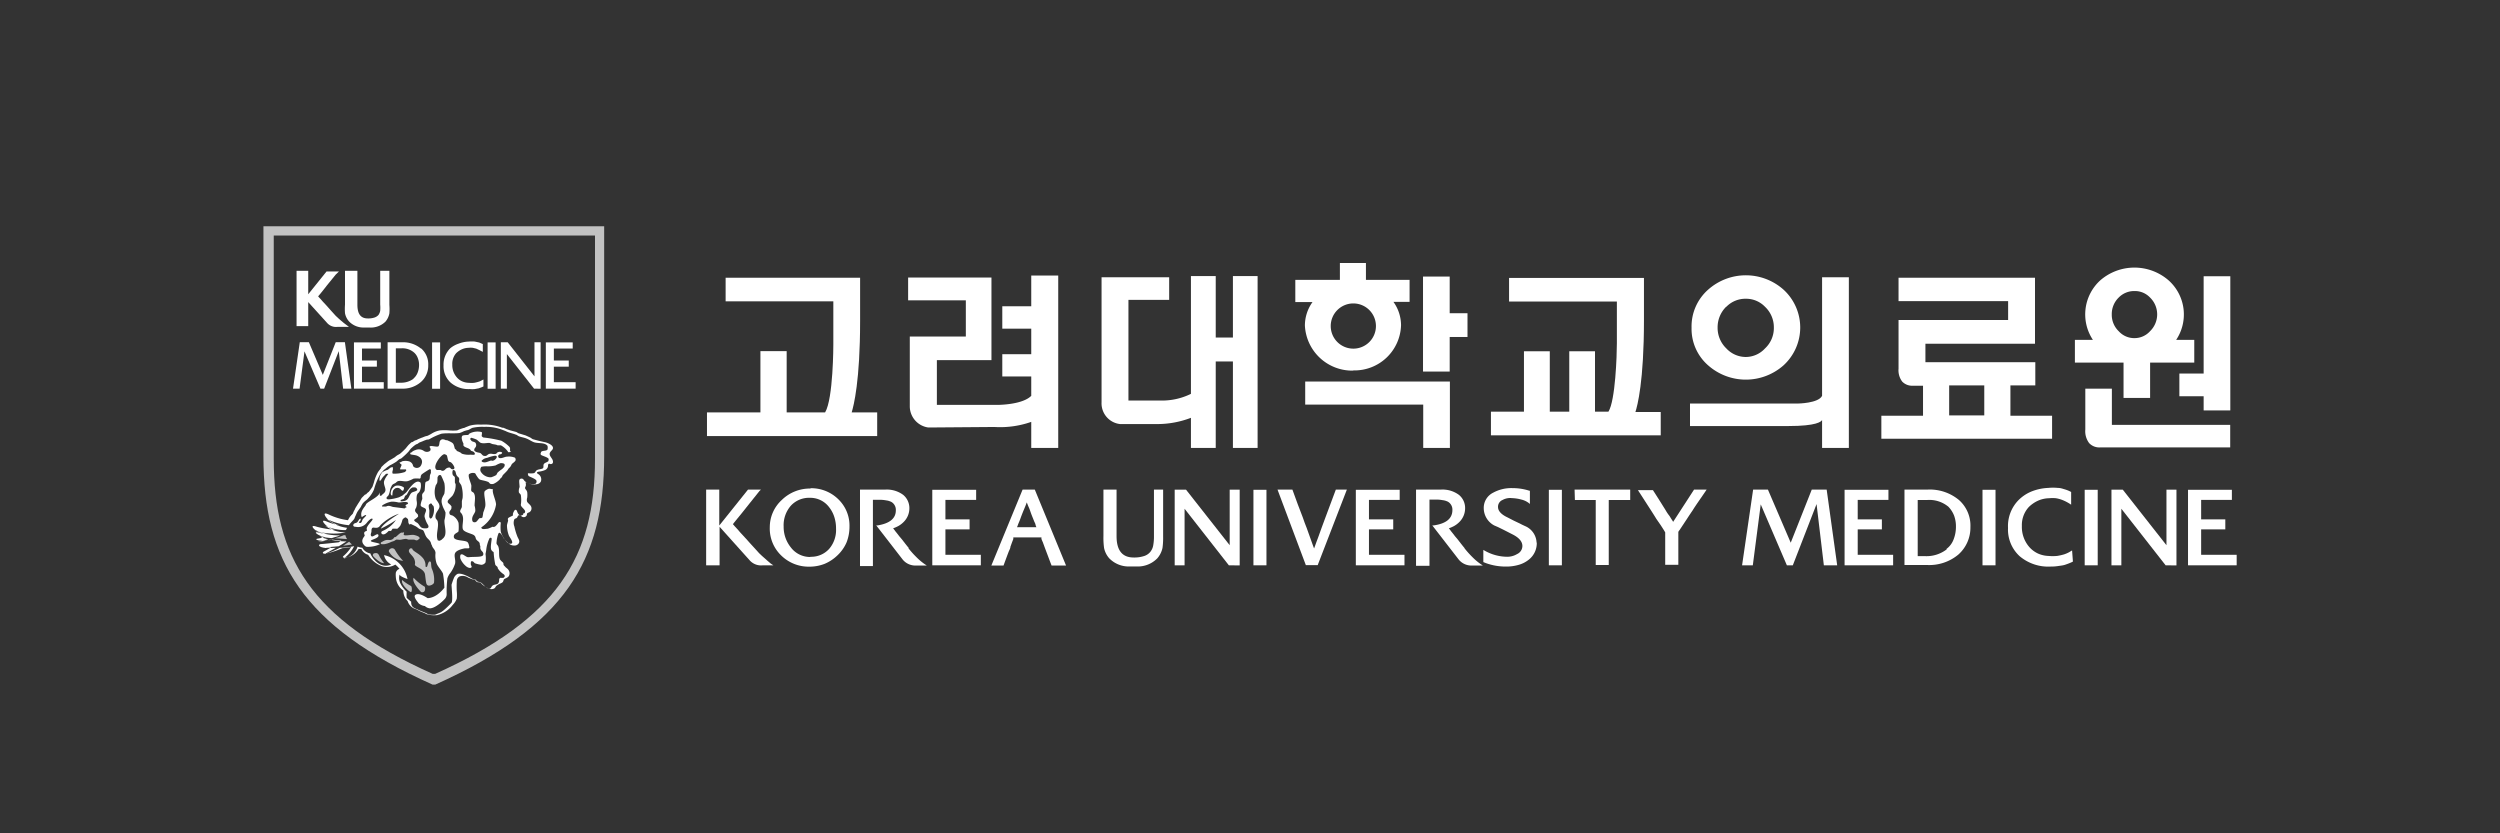 <svg xmlns="http://www.w3.org/2000/svg" width="240" height="80" viewBox="0 0 240 80"><rect x="0" y="0" width="240" height="80" fill="#333333" stroke="none"/><defs><style>.cls-1,.cls-2,.cls-3{fill:#fff;}.cls-1{opacity:0;}.cls-3{isolation:isolate;opacity:0.7;}</style></defs><g id="레이어_2" data-name="레이어 2"><g id="레이어_1-2" data-name="레이어 1"><rect id="사각형_161" data-name="사각형 161" class="cls-1" width="240" height="80"/><path class="cls-2" d="M157,39.55c.19-.58.82-2.94.82-8.82V28.8l0-2v-.12H144.87v2.27h10.35v4c0,1.13-.14,5.51-.81,6.57h-1.29v-5.8h-2.47v5.8h-1.87v-5.8H146.3v5.8h-3.17v2.27h16.3V39.55Z"/><path class="cls-2" d="M118.36,26.5v5.9h-1.65V26.5h-2.38V37.81a6.3,6.3,0,0,1-3,.64h-3V28.79h3.91V26.62h-6.49v12a2,2,0,0,0,1.78,2.09s1.76,0,3.54,0a9,9,0,0,0,3.26-.6V43h2.38V34.7h1.65V43h2.37V26.5h-2.37Z"/><path class="cls-2" d="M67.87,41.86H84.21V39.59H81.76c.2-.64.81-3.06.81-8.74h0V26.66H69.66v2.27H80v4.16s0,5.2-.79,6.5H75.52V33.71H73v5.88H67.87Z"/><path class="cls-2" d="M193,39.91V37h2.39V34.77H184.84V33h10.52V26.66h-13.1v2.25h10.52v1.81H182.26v4.67a1.8,1.8,0,0,0,.35,1.24,1.31,1.31,0,0,0,1,.4h1v2.88h-4v2.21H197V39.91ZM187.12,37h3.37v2.88h-3.37Z"/><path class="cls-2" d="M202.74,37.31h-2.55v3.93a1.89,1.89,0,0,0,.37,1.3,1.34,1.34,0,0,0,1.08.41H214.1V40.79H202.74Z"/><path class="cls-2" d="M208.91,32.63a4.39,4.39,0,0,0-.73-5.72,5,5,0,0,0-6.55,0,4.42,4.42,0,0,0-.71,5.72h-1.73v2.18h4.67V38.2h2.55V34.81h4.24V32.63Zm-5.51-4.07a2.08,2.08,0,0,1,1.52-.62,2,2,0,0,1,1.48.62,2.25,2.25,0,0,1,0,3.24,2,2,0,0,1-1.48.66,2,2,0,0,1-1.52-.66,2.18,2.18,0,0,1-.67-1.61A2.21,2.21,0,0,1,203.4,28.56Z"/><polygon class="cls-2" points="211.55 39.4 214.11 39.4 214.11 26.52 211.55 26.52 211.55 35.86 209.22 35.86 209.22 38.04 211.55 38.04 211.55 39.4"/><path class="cls-2" d="M164,35.09a5.46,5.46,0,0,0,7.2,0,4.92,4.92,0,0,0,0-7.3,5.44,5.44,0,0,0-7.2,0,4.71,4.71,0,0,0-1.61,3.67A4.65,4.65,0,0,0,164,35.09Zm1.73-5.64a2.56,2.56,0,0,1,1.88-.77,2.51,2.51,0,0,1,1.83.77,2.7,2.7,0,0,1,.85,2,2.67,2.67,0,0,1-.85,2,2.52,2.52,0,0,1-1.83.82,2.56,2.56,0,0,1-1.88-.82,2.74,2.74,0,0,1-.84-2A2.77,2.77,0,0,1,165.71,29.45Z"/><path class="cls-2" d="M177.29,26.62h-2.37V38c-.35.72-2.33.74-2.33.74H162.24v2.16h9.45c2.69,0,3.15-.42,3.23-.58V43h2.57V26.62Z"/><path class="cls-2" d="M136.75,36.63H125.3v2.21h11.33V43h2.56V36.63h-2.44Z"/><path class="cls-2" d="M129.93,35.56a4.47,4.47,0,0,0,4.57-4.34,3.87,3.87,0,0,0-.73-2.24h1.55V26.87h-4.19V25.25h-2.5v1.62h-4.28V29H126a3.87,3.87,0,0,0-.73,2.24,4.55,4.55,0,0,0,4.63,4.34Zm0-2.09a2.17,2.17,0,1,1,2.16-2.17,2.17,2.17,0,0,1-2.16,2.17Z"/><path class="cls-2" d="M139.17,26.55h-2.56v9.12h2.56V32.35h1.71V30.07h-1.71V26.55Z"/><path class="cls-2" d="M99,26.45V29.4H96.22v2.15H99V34H96.22v2.14H99V38c-.87.88-3.25.87-3.27.87H89.94V34.57h5.24V26.64h-8v2.19h5.54v3.48H87.34v0h0v6.73a2.06,2.06,0,0,0,1.78,2l6.34-.05A9,9,0,0,0,99,40.5V43h2.59V26.45Z"/><path class="cls-2" d="M72.88,53.11c.14.13.27.26.4.37l.36.32.35.3.25.17h-1a1.46,1.46,0,0,1-1.28-.49l-2.88-3.21v3.7H67.79V47h1.26v3.45L71.81,47h1.24l-.15.15L71.66,48.7c-.15.2-.31.39-.46.58l-.41.5-.3.37-.13.17.2.23.33.36c.12.15.26.3.41.46l.44.48c.34.39.73.8,1.14,1.26"/><path class="cls-2" d="M77.79,53.45a2.31,2.31,0,0,0,1.81-.76,2.77,2.77,0,0,0,.66-1.93,3.59,3.59,0,0,0-.16-1.11,2.92,2.92,0,0,0-.49-.94,2.26,2.26,0,0,0-1.85-.92,2.37,2.37,0,0,0-1.84.76,2.84,2.84,0,0,0-.69,2,3.13,3.13,0,0,0,.69,2,2.31,2.31,0,0,0,1.87.92m0-6.6A3.7,3.7,0,0,1,80.55,48a3.51,3.51,0,0,1,1,2.56,4.1,4.1,0,0,1-.28,1.51,3.76,3.76,0,0,1-.86,1.23,4,4,0,0,1-1.25.83,4,4,0,0,1-1.47.27A3.76,3.76,0,0,1,75,53.33,3.58,3.58,0,0,1,73.9,50.6,3.53,3.53,0,0,1,75.05,48a3.85,3.85,0,0,1,2.79-1.1"/><path class="cls-2" d="M87.21,52.63a8.85,8.85,0,0,0,.76.85,5.75,5.75,0,0,0,.79.67l.21.14h-1a1.57,1.57,0,0,1-1.31-.57l-2.54-3.28.13,0C85.41,50.25,86,49.77,86,49a.88.88,0,0,0-.36-.77.75.75,0,0,0-.2-.1,1.36,1.36,0,0,0-.35-.09,3.54,3.54,0,0,0-.53-.06c-.21,0-.46,0-.76,0v5.75c0,.21,0,.37,0,.5v.11H82.56V47H85a2.64,2.64,0,0,1,1.71.51,1.65,1.65,0,0,1,.59,1.3,1.84,1.84,0,0,1-.54,1.29,2.27,2.27,0,0,1-.54.41,4.16,4.16,0,0,1-.48.21l.15.19c.06.09.13.17.21.27l.24.31.27.32c.19.25.4.52.63.8"/><polygon class="cls-2" points="90.76 53.26 94.16 53.26 94.16 54.27 89.5 54.27 89.5 47.02 93.71 47.02 93.71 47.99 90.76 47.99 90.76 49.86 93.08 49.86 93.08 50.82 90.76 50.82 90.76 53.26"/><path class="cls-2" d="M99.49,50.61l-.08-.22c0-.11-.1-.25-.16-.42l-.2-.5c-.07-.18-.13-.36-.19-.53s-.13-.3-.18-.43-.09-.23-.11-.28l-.1.27-.18.44c-.07.16-.14.34-.21.52s-.13.36-.19.51-.13.3-.17.42a1.5,1.5,0,0,1-.09.22ZM99.34,47l3,7.29h-1.39c-.19-.49-.35-.93-.5-1.32l-.18-.48-.16-.44a3.05,3.05,0,0,1-.13-.31.8.8,0,0,1,0-.15H97.28a1.12,1.12,0,0,0,0,.15l-.12.31-.16.44c0,.16-.11.32-.17.48-.15.39-.31.83-.49,1.32H95.17l3-7.29Z"/><path class="cls-2" d="M111.66,47v4.47a7.27,7.27,0,0,1-.06,1.13,2.24,2.24,0,0,1-.5,1,2.61,2.61,0,0,1-2,.78h-.61a2.61,2.61,0,0,1-2-.78,2.14,2.14,0,0,1-.5-1,7.27,7.27,0,0,1-.06-1.13V47h1.26c0,.82,0,1.57,0,2.23v2.24c0,1.37.55,2.05,1.64,2.05h0a3,3,0,0,0,1-.14,1.25,1.25,0,0,0,.6-.4,1.35,1.35,0,0,0,.28-.63,4.69,4.69,0,0,0,.07-.88V47h1Z"/><polygon class="cls-2" points="118.93 47.01 119.01 47.01 119.01 54.28 117.97 54.27 113.72 48.84 113.72 54.27 112.77 54.27 112.77 47.01 113.86 47.01 118.05 52.34 118.05 47.01 118.93 47.01"/><rect class="cls-2" x="120.33" y="47.02" width="1.25" height="7.25"/><path class="cls-2" d="M129.3,47l-2.8,7.25h-1.14L122.64,47h1.43c.36,1,.68,1.87,1,2.68.12.35.24.69.37,1l.33.92.25.7.13.35s.07-.16.13-.35.16-.42.26-.7l.33-.92c.12-.33.25-.67.37-1l1-2.68Z"/><polygon class="cls-2" points="131.42 53.26 134.83 53.26 134.83 54.27 130.16 54.27 130.16 47.02 134.37 47.02 134.37 47.99 131.42 47.99 131.42 49.86 133.75 49.86 133.75 50.82 131.42 50.82 131.42 53.26"/><path class="cls-2" d="M140.59,52.63a8.85,8.85,0,0,0,.76.85,5.75,5.75,0,0,0,.79.67l.21.14h-1a1.57,1.57,0,0,1-1.31-.57l-2.54-3.28.13,0c1.19-.17,1.79-.65,1.8-1.46a.88.88,0,0,0-.36-.77.75.75,0,0,0-.2-.1,1.36,1.36,0,0,0-.35-.09,3.54,3.54,0,0,0-.53-.06c-.21,0-.46,0-.76,0v5.75c0,.21,0,.37,0,.5v.11h-1.29V47h2.41a2.64,2.64,0,0,1,1.71.51,1.62,1.62,0,0,1,.59,1.3,1.84,1.84,0,0,1-.54,1.29,2.27,2.27,0,0,1-.54.41,4.16,4.16,0,0,1-.48.21l.15.19c.06.09.13.17.21.27l.24.31.27.32c.19.25.4.52.63.8"/><path class="cls-2" d="M147.53,52.11a2,2,0,0,1-.77,1.62,2.68,2.68,0,0,1-.95.49,4.23,4.23,0,0,1-1.22.17,5.57,5.57,0,0,1-1.94-.33l-.25-.1,0-1.17.14.08a4.43,4.43,0,0,0,2.15.58,1.83,1.83,0,0,0,.95-.26.86.86,0,0,0,.51-.77c0-.42-.31-.79-.91-1.1l-.88-.45-.55-.27-.37-.16a1.89,1.89,0,0,1-1-1.65,1.62,1.62,0,0,1,.9-1.49,3.62,3.62,0,0,1,1.87-.44,5.27,5.27,0,0,1,1.61.25h.05v1.27l-.12-.1a1.93,1.93,0,0,0-.69-.32,3.93,3.93,0,0,0-.91-.14,1.51,1.51,0,0,0-.91.18.7.7,0,0,0-.43.67c0,.38.31.72.91,1l.62.32.59.28c.16.09.36.18.58.28a1.8,1.8,0,0,1,1,1.52"/><rect class="cls-2" x="148.69" y="47.02" width="1.25" height="7.25"/><path class="cls-2" d="M151.16,47h5.34v1h-2.06V49c0,.3,0,.64,0,1v4.24h-1.25V48h-2Z"/><path class="cls-2" d="M162.63,47h1.21c-.5.75-1,1.43-1.35,2-.17.25-.34.5-.5.75l-.43.65-.31.47a1.15,1.15,0,0,0-.13.19v3.16h-1.26V51.11l-.11-.19-.3-.47L159,49.8c-.15-.25-.31-.5-.47-.75l-1.29-2h1.44c.34.53.64,1,.92,1.45.11.18.23.36.34.55s.22.34.33.48l.23.37a1.08,1.08,0,0,1,.12.2Z"/><polygon class="cls-2" points="174.39 48.39 172.11 54.27 171.54 54.27 169.03 48.42 168.27 54.27 167.24 54.27 168.3 47 169.72 47 171.91 52.1 173.93 47 175.36 47 176.37 54.27 175.09 54.27 174.39 48.39"/><polygon class="cls-2" points="178.34 53.26 181.74 53.26 181.74 54.27 177.08 54.27 177.08 47.02 181.29 47.02 181.29 47.99 178.34 47.99 178.34 49.86 180.66 49.86 180.66 50.82 178.34 50.82 178.34 53.26"/><path class="cls-2" d="M186.87,52.69a2,2,0,0,0,.68-.92,3.3,3.3,0,0,0,.22-1.22,3,3,0,0,0-.18-1.06,2.63,2.63,0,0,0-.54-.84A2.87,2.87,0,0,0,185,48h-.9v5.39h.7a3.19,3.19,0,0,0,2.08-.65M188.06,48a3.28,3.28,0,0,1,1.1,2.6A3.45,3.45,0,0,1,188,53.24a4.35,4.35,0,0,1-3,1h-2.17V47h2.23a4.38,4.38,0,0,1,3,1"/><rect class="cls-2" x="190.32" y="47.02" width="1.25" height="7.25"/><path class="cls-2" d="M199,53.91a1.92,1.92,0,0,1-.28.13c-.13.06-.28.11-.45.17s-.39.09-.63.12a4.42,4.42,0,0,1-.76.06,4.26,4.26,0,0,1-3-1,3.47,3.47,0,0,1-1.11-2.71A3.55,3.55,0,0,1,193.79,48a3.78,3.78,0,0,1,1.24-.82,4.88,4.88,0,0,1,1.59-.34,4.68,4.68,0,0,1,.94,0c.28,0,.51.1.7.15a3.05,3.05,0,0,1,.57.24v1.22q-.22-.15-.45-.27a4,4,0,0,0-.47-.21,3.05,3.05,0,0,0-.54-.14,3.23,3.23,0,0,0-.64,0,2.72,2.72,0,0,0-1.13.26,3.08,3.08,0,0,0-.84.59,2.56,2.56,0,0,0-.66,1.82,2.93,2.93,0,0,0,.7,2,2.54,2.54,0,0,0,.85.64,2.7,2.7,0,0,0,1,.23,4.4,4.4,0,0,0,.83,0,5.16,5.16,0,0,0,.67-.15,3,3,0,0,0,.47-.2l.3-.18Z"/><rect class="cls-2" x="200.13" y="47.02" width="1.25" height="7.25"/><polygon class="cls-2" points="208.86 47.01 208.94 47.01 208.94 54.28 207.9 54.27 203.65 48.84 203.65 54.27 202.7 54.27 202.7 47.01 203.79 47.01 207.98 52.34 207.98 47.01 208.86 47.01"/><polygon class="cls-2" points="211.31 53.26 214.72 53.26 214.72 54.27 210.05 54.27 210.05 47.02 214.26 47.02 214.26 47.99 211.31 47.99 211.31 49.86 213.63 49.86 213.63 50.82 211.31 50.82 211.31 53.26"/><path class="cls-3" d="M25.29,21.72V43.8c0,10,3.73,16.32,16.23,21.92h.27C54.29,60.12,58,53.76,58,43.8V21.72ZM57.12,44.06c0,9.37-3.58,15.36-15.34,20.63h-.25C29.76,59.42,26.28,53.43,26.28,44.06V22.61H57.12Z"/><path class="cls-3" d="M48.38,55.39h0"/><path class="cls-3" d="M48.38,55.39Z"/><path class="cls-3" d="M47.84,43.73v0"/><path class="cls-3" d="M45.53,50.22h0"/><path class="cls-2" d="M38,46.63a.71.71,0,0,0-.15.08.81.81,0,0,0-.34.65c0,.25.16.2.16.2s0-.38.1-.51a.73.73,0,0,1,.18-.17c.51-.18.53.28.75.23,0,0,.13-.22.06-.32A1,1,0,0,0,38,46.63Z"/><path class="cls-2" d="M53.06,44.18c-.07-.21-.36-.44-.28-.68s.35-.31.3-.55-.49-.44-.77-.5-.59-.13-.87-.21l-.3-.08L50.9,42l-.44-.2-.69-.21h0l0,0-.2-.12L49,41.32l-.36-.12,0,0-.13-.06-.2-.08-.1,0a4.75,4.75,0,0,0-1.93-.3h-.21a3.19,3.19,0,0,0-1,.11l-.38.15-.15.07-.06,0-.27.09-.15.06-.18.08a4.41,4.41,0,0,1-.76,0,4.49,4.49,0,0,0-.9,0,2.24,2.24,0,0,0-.85.35l-.31.16h0l-.24.06,0,0-.3.12a1.08,1.08,0,0,0-.18.07l-.18.07-.23.12-.07,0-.27.17-.06,0-.08.06,0,0s-.24.22-.26.25l-.16.19-.05.07a6.08,6.08,0,0,1-.59.56l-.27.15-.12.09-.09.08-.37.22-.17.09,0,0-.13.09-.25.2-.1.08-.3.29,0,.06-.29.38,0,0a4,4,0,0,0-.4,1l-.14.42a4.75,4.75,0,0,1-.36.5l0,0-.09.06-.07.07a1.31,1.31,0,0,0-.11.12l-.08,0-.33.33-.15.25-.06.1-.12.18-.27.44-.07.16a1.65,1.65,0,0,0-.17.37l-.1.11a1.5,1.5,0,0,0-.37.53,6.08,6.08,0,0,1-1.79-.52c-.78-.39-.37.24-.14.44a2.85,2.85,0,0,0,1.16.58,5.58,5.58,0,0,1-1.26-.37c-.76-.3-.14.34.07.48a2,2,0,0,0,.8.31,8.91,8.91,0,0,1-1.83-.29c-.7-.24-.34.18-.14.32a3.7,3.7,0,0,0,1.17.35,3,3,0,0,1-.88-.12c-.63-.14.07.37.62.44,0,0-.39.1-.7.15s0,.2.44.2a6.21,6.21,0,0,0,1-.11,7.25,7.25,0,0,0,.84.1l-.25.16s-1.41.16-1.69.17-.31.27.2.31a5,5,0,0,0,.78,0s-.46.27-.69.39-.17.31.34.18a8.82,8.82,0,0,0,1.42-.49,4.16,4.16,0,0,0,.84-.11,3.9,3.9,0,0,1-.69.82c-.27.2,0,.26.33.18a1.85,1.85,0,0,0,1.07-.81,1.12,1.12,0,0,0,.26,0,1,1,0,0,0,.65.56,2.7,2.7,0,0,0,1.33,1.1,1.56,1.56,0,0,0,1.28-.16,2.61,2.61,0,0,1,.4.41.54.54,0,0,0-.35.37,1.9,1.9,0,0,0,0,.4,1.68,1.68,0,0,0,.72,1.31.37.37,0,0,1,0,.08,1.54,1.54,0,0,0,.19.66,1.24,1.24,0,0,0,.22.27,1.19,1.19,0,0,0,.86.8,3.52,3.52,0,0,0,.55.27l.27.11-.09-.07a.87.87,0,0,0,.26.16,2.64,2.64,0,0,0,.89.09h.06a2.63,2.63,0,0,0,1.54-1,1.62,1.62,0,0,0,.38-.59,3.57,3.57,0,0,0,0-.73,8.33,8.33,0,0,1,0-.87c0-.23.06-.43.29-.54a.92.92,0,0,1,.8.12l.37.15c.15.06.27,0,.38.18a.29.29,0,0,0,.23.12.35.35,0,0,1,.31.14,1.44,1.44,0,0,0,.37.28,1.42,1.42,0,0,0,.48.23.59.59,0,0,0,.37-.06c.1-.06.12-.16.19-.24a1.65,1.65,0,0,1,.36-.22,1,1,0,0,0,.23-.12c.09-.07.09-.17.14-.27s.37-.15.49-.35a.57.57,0,0,0-.08-.62c-.08-.1-.2-.16-.29-.27s-.11-.1-.14-.16,0-.16-.06-.23-.25-.2-.31-.35c-.13-.37,0-.84-.15-1.21-.07-.16-.2-.19-.16-.4a2.93,2.93,0,0,1,.18-.83c.15-.29.46.4.52.47a3.35,3.35,0,0,0,.41.43.76.76,0,0,0,.58.25.47.47,0,0,0,.44-.21c.15-.25-.07-.46-.15-.7a5.73,5.73,0,0,1-.27-.92.92.92,0,0,1,0-.69c.06-.08.18-.07.25-.15s.07-.23.21-.24.21.12.31.16a.32.32,0,0,0,.43-.18c0-.06,0-.14.06-.18s.14-.07.19-.09a.44.44,0,0,0,.17-.51c-.07-.2-.28-.31-.39-.48a.58.58,0,0,1,0-.39,2.11,2.11,0,0,0,0-.56.68.68,0,0,0-.15-.26c-.09-.12-.06-.14,0-.29s0-.3,0-.36.26.08.35.11a1.48,1.48,0,0,0,.75.05.5.5,0,0,0,.36-.25.59.59,0,0,0-.29-.74c-.14-.11-.09-.17.07-.21a2.15,2.15,0,0,0,.64-.16.48.48,0,0,0,.27-.37c0-.11,0-.18.11-.25C52.79,44.59,53.2,44.61,53.06,44.18Zm-.43.1c-.12.11-.34.14-.42.27s0,.27-.07.38-.38.1-.57.19-.15.27-.35.31a1.76,1.76,0,0,1-.5,0c-.1.05,0,.15,0,.23s.61.25.76.45a.25.25,0,0,1,0,.24s-.05.1-.1.1a1.17,1.17,0,0,1-1-.26c-.07-.06-.14-.22-.23-.23a.24.24,0,0,0-.27.07c-.08.11,0,.49,0,.73a1,1,0,0,0-.07.49c0,.07.16.18.19.27a3,3,0,0,1,0,.94c0,.27.62.52.34.81l-.07,0c-.05,0,0,.16-.15.19,0,0-.14.09-.25,0l-.09-.1c-.11-.12-.13-.3-.19-.37s-.15-.06-.19,0a1,1,0,0,0-.16.34s0,.11,0,.15-.4.17-.46.27,0,.17,0,.22-.1.35-.11.46a2.77,2.77,0,0,0,.19,1c0,.06.67.86.05.76-.28,0-.8-.89-.84-1.18a3.86,3.86,0,0,1,0-.76h0c0-.27-.22-.07-.22-.07s-.23.35-.38.39-.14,0-.19,0a3.58,3.58,0,0,1-.46.19c-.14,0-.42.07-.53,0s-.11-.13,0-.19a3.28,3.28,0,0,0,1.33-2.13c0-.42-.42-1.18-.29-1.47h0c-.1,0-.33-.07-.4-.05a1,1,0,0,0-.35.19c-.24.15.1,1.06,0,1.53a5.44,5.44,0,0,1-.19.57,3.32,3.32,0,0,1-.07.42c0,.07-.06.07-.12.11l-.07,0a.15.15,0,0,0-.08,0c-.13.08-.25.33-.38.38a.33.33,0,0,1-.22,0,.57.57,0,0,1-.09-.08c-.15-.46.24-.72.27-1a1.72,1.72,0,0,0-.07-.5c0-.43.13-.89-.08-1.22-.05-.07-.19-.1-.23-.19s0-.27,0-.49-.35-.86-.23-1.11a.62.62,0,0,1,.54-.11c.08,0,.13.16.18.23s.19.31.31.38.53.11.8.23c.07,0,.15.17.23.19a.54.54,0,0,0,.3,0A1.87,1.87,0,0,0,48,46c0-.06.09-.08.16-.18s.07-.14.11-.2.46-.44.49-.54l.05-.08c.08-.09.1-.09.18-.19s.1-.19.15-.26.3-.22.35-.35-.05-.26-.05-.26a1.52,1.52,0,0,0-.77-.1c-.23,0-.5.21-.76.12l-.08-.08a.82.82,0,0,1,0-.14.44.44,0,0,1,.12-.12c.08,0,.14,0,.22-.08s0-.12,0-.12a.41.41,0,0,0-.38,0c-.06,0-.11.13-.19.15-.25.07-.39-.05-.61,0s-.23.26-.53.19c-.13,0-.24-.21-.34-.26s-.26-.05-.42-.12a.53.53,0,0,1-.15-.11c-.07-.08,0-.13,0-.19s.28-.22.11-.55c-.06-.11-.27-.11-.38-.19s0-.07-.08-.11-.07-.13,0-.18a.12.12,0,0,1,.13,0,2.6,2.6,0,0,1,.42.15c.11.06.29.28.42.32.3.08.48,0,.8,0,.07,0,.23.09.31.11l.34.06.15.06c.13,0,.19,0,.31,0a1.93,1.93,0,0,1,.6.5.38.38,0,0,1,.08.11c0,.08.16.06.31,0-.22-.06,0-.28-.18-.48a3.59,3.59,0,0,0-.76-.57A11.92,11.92,0,0,0,46.41,42a.35.35,0,0,1-.17-.14c0-.09.06-.33,0-.38a1.63,1.63,0,0,0-1.18.15s-.08.1-.11.12-.42,0-.54.07-.13.34.08.76l0,.08a.29.29,0,0,0,0,.11c.11.18.36.2.54.31s.13.15.19.19.22.05.31.17.06.18,0,.21-.23,0-.38,0a1.94,1.94,0,0,1-.76-.08c-.06,0-.16-.12-.23-.15a.84.84,0,0,1-.19-.09s-.11,0-.15-.1-.12-.09-.15-.15-.07-.32-.15-.46-.35-.25-.6-.36l-.12,0a.64.64,0,0,0-.39-.08l-.11.08c-.15.11-.08.41-.2.57s-.9-.17-.86.1a.28.28,0,0,1,.07.32s0,0-.08.07a.53.53,0,0,1-.49,0s-.15-.1-.19-.11a.83.83,0,0,0-.68,0,.9.9,0,0,0-.38.23l-.06,0s-.11.14,0,.18.42.06.56.11c.37.13.66.43.46.88a.67.67,0,0,1-.11.18.47.47,0,0,1-.65,0,.73.73,0,0,1-.07-.19.58.58,0,0,0-.35-.31,1.3,1.3,0,0,0-.68,0l-.1.08-.09,0c-.08,0,0,.08,0,.11s.14.08.15.15-.22.44-.11.43c-.1,0,.5,0,.41,0l.12,0s.06.09,0,.15a.41.41,0,0,1-.12.11,3.12,3.12,0,0,1-1.06.15c-.11,0-.1,0-.12-.09s.05-.28.05-.28c0-.18,0-.23,0-.23a.16.16,0,0,0-.15,0c-.1,0-.25.18-.35.23a2,2,0,0,0-.51.23,1.1,1.1,0,0,0-.28.76c0,.14.14,0,.14,0a1.72,1.72,0,0,1,.39-.49s.07-.14.22-.12.1,0,0,.15a1.93,1.93,0,0,0-.3.54c-.11.38.26.78.07,1.06a.55.55,0,0,1-.2.2l-.07.08a.22.22,0,0,1-.15.09s-.06,0-.07-.07v-.07s0-.05,0-.12v.05a.38.38,0,0,0,0-.08.29.29,0,0,1,0-.09h0c0-.06,0,0,0,0l0,0c0,.48-1.13.88-1.33,1.2,0,.17-.64.63-.4,1.23.1-.07.32-.23.41-.2s-.27.32-.33.43-.09.4-.3.31.18-.11.11-.4c-.21,0-.19.36-.48.42s-.32.38,0,.36a1.05,1.05,0,0,0,1.07-.38c.11-.14.4-.47.54-.39s-.45.54-.55.91c0,.17.06.21,0,.25s-.24.06-.24.23.06.11.05.22-.38.38-.16.78c.12.19.25.29.35.3a1.19,1.19,0,0,0,.28,0,2.57,2.57,0,0,0,1-.25c-.14-.14-.92-.19-.88-.32s.79-.24.73-.54-.52.23-.67.1,0-.33,0-.47,0-.37.2-.36.46.1.66-.23a4.75,4.75,0,0,1,1.77-1.1c-.08.09-1.5.89-1.73,1.43a9.73,9.73,0,0,0,1.45-.83,2.94,2.94,0,0,1-1.3,1.06c-.17.1-.09.2-.08.24s.16.16.4,0a1.72,1.72,0,0,0,.28-.25,1.62,1.62,0,0,1,.23,0l.15-.22.28,0a.47.47,0,0,0,.19,0,2.17,2.17,0,0,0,.26-.27,2.24,2.24,0,0,0,.2-.53c.07-.18.1-.15.21-.24s.19,0,.25.06.07,0,.08.07c.07.22,0,.33.11.46s.1,0,.16,0l.22.1.27.13a3.3,3.3,0,0,1,.3.22c.13.07.27.08.38.15s.18.4.31.61.25.25.39.46a.73.73,0,0,1,.1.28.35.35,0,0,1,.07.14c.09.28.31.35.34.69a2.37,2.37,0,0,0,.1,1c.09.28.53.74.62,1a9.65,9.65,0,0,1,.13,1.34c-.78,1-1.51,1-1.61,1-.25-.16-.79-.5-1.13-.34s.21.73.26.83a1.11,1.11,0,0,0,.61.27.79.79,0,0,0,.48.22c.51,0,1.23-.68,1.44-.91a.67.67,0,0,0,.17-.47h0a10.2,10.2,0,0,1,.07-1.5,1.56,1.56,0,0,1,.28-.51,3.25,3.25,0,0,0,.46-.91c.07-.34-.13-.73,0-1s.63-.4.94-.46c.13,0,.2,0,.31,0s.13-.06.11-.15-.06-.37-.19-.46c-.28-.19-1.24-.09-1.29-.46s.38-.4.45-.57a4.08,4.08,0,0,0,0-.8,1.26,1.26,0,0,0-.53-.68c-.09-.06-.26-.06-.31-.15-.16-.32.18-.38.16-.64l0-.11c0-.05,0,0-.06-.09s-.18-.16-.23-.22-.08-.06-.07-.19.35-.4.46-.54a1.79,1.79,0,0,0,.3-1.1l-.07-.15c0-.14,0-.32,0-.46s-.17-.19-.2-.27a.65.65,0,0,1,0-.45s0-.06.15,0,.12.34.23.5.18.15.22.26,0,.19,0,.3.18.27.23.43a3.26,3.26,0,0,1,.11,1.17s-.07.28-.07.31,0,.33,0,.49-.11.25-.14.37a.21.21,0,0,0,0,.2.76.76,0,0,1,.24.46c.07.36-.11.88,0,1.17s.87.42,1.06.57.13.28.23.42.24.18.3.31,0,.2.08.3a.54.54,0,0,1,0,.11c0,.14,0,.15.06.27s.28.23.22.47-.7.18-1.28.22a.88.88,0,0,1-.25,0,.91.91,0,0,1-.17-.09c-.15-.08-.33-.26-.48-.13a.62.62,0,0,0,0,.4,1.89,1.89,0,0,0,.61.76c.39.23.47,0,.47,0s-.08-.19-.09-.24,0-.07,0-.16.05-.24.27-.07a1.1,1.1,0,0,0,.11.12,3.61,3.61,0,0,0,.61.15.49.49,0,0,0,.42-.23,2.62,2.62,0,0,0,0-.8s.07-.37.07-.42A3.46,3.46,0,0,1,47,51.66s.2-.12.2.08-.17.9,0,1.1.13.08.19.18a8.63,8.63,0,0,0,.15,1.15c0,.11.18.19.22.27s0,.08.05.15a1.67,1.67,0,0,0,.38.42c.05.05.2.13.23.19s.06.12,0,.19l-.08.08a2.24,2.24,0,0,1-.34,0s-.08.11-.08.12c0,.16,0,.3-.11.42s-.35.09-.5.19-.16.28-.27.3c-.32.07-.69-.47-.87-.57s-.23-.05-.34-.11-.11-.13-.15-.16a2.13,2.13,0,0,0-.27-.07c-.31-.14-1-.61-1.48-.5l0,0a.81.81,0,0,0-.34.36,7.09,7.09,0,0,0-.24.68c0,.29.14,1.5,0,1.73-.88.93-1.08.94-1.22,1s-.36.15-.36.15a2.09,2.09,0,0,1-.71-.06c-.1-.11-.76-.3-1-.46-.61-.18-.58-.5-.59-.73a5,5,0,0,1-.43-.37,4.13,4.13,0,0,1,0-.58c-.82-.82-.76-1.3-.68-1.67,0,.16.45.34.76.45a2.92,2.92,0,0,0-2.25-2.3,1.28,1.28,0,0,0,.69.9c-1.14.52-1.95-.81-2-1.06a1.09,1.09,0,0,1-.78-.55,1.24,1.24,0,0,1-.45-.11A1.64,1.64,0,0,1,33,53.61a3.05,3.05,0,0,0,1-1.18,6.19,6.19,0,0,1-1.37.15,7.24,7.24,0,0,1-1.5.62c.22-.1.68-.36,1.11-.61a14.59,14.59,0,0,1-1.46,0l1.74-.15c.29-.17.66-.41.76-.46a8.35,8.35,0,0,1-1.58-.17,4.48,4.48,0,0,1-1.18.18,7.83,7.83,0,0,0,1-.22c-.33-.07-.73-.18-.75-.26a9.29,9.29,0,0,0,1.07.15c.26-.09.66-.18.8-.26a6.21,6.21,0,0,1-2.44-.47,5.92,5.92,0,0,0,3,.18,3.35,3.35,0,0,1-2-.65,4.53,4.53,0,0,0,1.94.43c.11,0,.12-.13.18-.22a3.69,3.69,0,0,1-1.93-.84,6.09,6.09,0,0,0,2.1.59c.27-.37.47-.48.55-.68a2.08,2.08,0,0,1,.13-.3l0,0a1.89,1.89,0,0,1,.09-.21c.09-.19.27-.39.38-.57a2.74,2.74,0,0,1,.19-.34,2,2,0,0,1,.34-.31l.12-.11.07-.08A2.8,2.8,0,0,0,35.9,47a6.79,6.79,0,0,1,.5-1.29,1.85,1.85,0,0,1,.21-.33c.12-.1.18-.23.3-.31s.19-.17.37-.29l.14-.1a6.21,6.21,0,0,0,.62-.35l.26-.22c.08-.06.14-.05.23-.11a6.59,6.59,0,0,0,.72-.68,2.78,2.78,0,0,1,.21-.27s.21-.19.21-.19l.08-.06a1,1,0,0,1,.24-.16c.09,0,.19-.12.28-.16s.28-.1.44-.18l.28-.1c.11,0,.16,0,.27-.06a6.31,6.31,0,0,1,1.11-.5c.53-.09,1.23,0,1.74-.07a2.23,2.23,0,0,0,.43-.18l.3-.09c.15,0,.37-.18.53-.23a4.17,4.17,0,0,1,1.1-.09,4.37,4.37,0,0,1,1.75.28l.29.11.17.08c.31.13.55.16.85.28.06,0,.19.11.25.14.28.11.49.12.76.23s.48.26.68.34c.43.17,1.05,0,1.34.36a.74.74,0,0,1,0,.35c-.11.19-.57.06-.63.28,0,.07-.08.13,0,.23s.71.23.75.42C52.65,44.14,52.67,44.26,52.63,44.28Zm-5.8.49a3.28,3.28,0,0,0,.75-.09,2.34,2.34,0,0,1,.48-.22c.34,0,.49.09.33.38l-.06.06s-.12.13-.14.14a2.51,2.51,0,0,0-.44.35s-.07.17-.12.22a2.26,2.26,0,0,1-.49.21,1.1,1.1,0,0,1-1-.57.42.42,0,0,1,.08-.44A2.21,2.21,0,0,1,46.83,44.77Zm-.56-.58.17-.13a1.13,1.13,0,0,1,.34-.11,3.67,3.67,0,0,1,.72-.2c.41,0,.07.4-.12.46s-.16,0-.22,0-.34.12-.46.15a.58.58,0,0,1-.36,0C46.16,44.28,46.27,44.19,46.27,44.19Zm-3.52,7.08a.67.67,0,0,1-.2.4l-.08.07s-.07.07-.11.1l0,0c-.08,0-.09.07-.12.07-.2,0-.24-.07-.22-.05-.21-.57.13-1.23,0-1.79,0-.12-.2-.25-.21-.38-.07-.5.39-.76.38-1.09s-.31-.55-.38-.79a2,2,0,0,1,0-1.14c0-.08.13-.22.16-.33S42,46,42,45.86a.28.28,0,0,1,.06-.14.16.16,0,0,1,.06-.08.18.18,0,0,1,.22,0,6.33,6.33,0,0,1,.32.74,3,3,0,0,1,0,1c-.09.24-.31.43-.26.86a2.24,2.24,0,0,0,.24.67s.12.25.13.3a2.72,2.72,0,0,1-.1.72C42.64,50.39,42.82,50.82,42.75,51.27Zm-1.56-2.83.11-.08c0-.06.1,0,.15,0s0,.1.08.14.1.13.11.16a1.56,1.56,0,0,1-.15,1,.22.22,0,0,1-.16.12c-.06,0-.08-.09-.11-.12s0-.46,0-.61S41.1,48.58,41.19,48.44Zm-.42-1.38c0,.14-.19.27-.23.38s0,.27,0,.46a2.31,2.31,0,0,0-.16.57c0,.25.41.23.5.42s-.15.41-.12.72a2.59,2.59,0,0,0,.26.67l.08.13c.15.34-.2.33-.45.3s-.32-.19-.46-.38-.21-.15-.34-.27-.11-.15,0-.22.22-.17.27-.23,0-.13,0-.19-.25-.23-.27-.38a.33.33,0,0,1,.08-.26,1.14,1.14,0,0,0,.07-.69,1.53,1.53,0,0,1,0-.41c0-.1.07-.32.16-.35l.11-.13a1.25,1.25,0,0,0,.11-.86l-.08-.06c-.48-.27-1.09.77-1.32,1-.06.06-.3.25-.36.3l-.32.16a4.83,4.83,0,0,1-.95.2c-.28,0-.28-.12-.24-.07s0-.08,0-.11.16-.16.19-.22a2.1,2.1,0,0,0,.14-.47.94.94,0,0,1,.11-.32l.07-.15.07-.08a.78.78,0,0,1,.22-.12c.11-.05.2-.2.34-.22.32-.06.58.09.92,0a3.54,3.54,0,0,0,.53-.23,2.37,2.37,0,0,1,.6,0s.08-.06.08-.08,0-.22.1-.32.55-.38.75-.5c0,0,.11-.05.14.1a1.87,1.87,0,0,0,0,.25l-.07.16c-.07.2,0,.4-.12.54s-.3.09-.34.23S40.8,46.81,40.77,47.06Zm-1.83,1.56,0,0c.11,0,.15.13.11.08s-.2.11-.2.11l-1.09-.14c-.06,0-.25-.08-.32-.09a.52.52,0,0,0-.38.05l-.11,0c-.05,0-.16,0-.24,0s0-.12,0-.12a2.34,2.34,0,0,1,.87-.35,2.31,2.31,0,0,1,.68.08c.36,0,.63-.12.87,0,0,0,.1.08,0,.14a.37.37,0,0,1-.14.07C38.86,48.55,39,48.61,38.94,48.62Zm-.39-.49s-.14,0-.09-.09.23-.1.29-.14.09-.21.15-.31l.12-.07c.21-.28.23-.56.6-.73l.17,0c.25,0,.26.24.27.21,0,.18-.48.2-.58.34C39.16,47.7,39.29,48.09,38.55,48.13Zm3.89-2.93-.15-.08c-.13,0-.23,0-.34,0-.54-.25.41-1.53.72-1.52a1,1,0,0,1,.19.08c.1.08.1.44.19.57s.17.08.26.15a1.11,1.11,0,0,1,.31.46s.05.22-.19.19-.12-.22-.42-.15S42.75,45.21,42.44,45.2Z"/><path class="cls-3" d="M39.58,52.67c-.18-.07-.23,0-.29.08-.19.32.37.54.51,1s-.1.42.15.6.82.37.86.85c.1.79.1.92.27,1s.59-.11.59-.3a2.63,2.63,0,0,0-.22-1.32c-.11-.34,0-.65-.18-.68s-.22.5-.3.52-.13,0-.12-.12a1.1,1.1,0,0,0-.33-.81C40.15,53.08,39.59,52.9,39.58,52.67Z"/><path class="cls-3" d="M39.71,55.47c-.21.4.61,1.27.72,1.37.41.11.42-.35.35-.51A4.49,4.49,0,0,1,39.71,55.47Z"/><path class="cls-3" d="M37.9,52.76a.31.31,0,0,0-.42-.08c-.13.07-.2.23-.12.31a1.74,1.74,0,0,0,1.34.85A5.31,5.31,0,0,1,37.9,52.76Z"/><path class="cls-3" d="M36.77,52.24l.13,0a2.35,2.35,0,0,0,.51-.15l.18-.08.19-.06c.06,0,.21-.14.29-.15s.28.05.48,0a2.54,2.54,0,0,1,.44-.07l.22.07c.18,0,.31,0,.49,0s.26.17.46,0c0,0,.12-.1.11-.08.08-.18-.21-.29-.51-.36s-1.09.18-1-.1-.05-.12-.05-.13,0,0-.15,0-.42.31-.55.4-.14,0-.18.08-.11.13-.17.17c-.24.13-.38,0-.64.08-.07,0-.31.14-.37.17h0C36.51,52.09,36.49,52.28,36.77,52.24Z"/><path class="cls-3" d="M38.6,55.68c-.13.45.72,1.16.85,1.16s.11-.54,0-.59A5.07,5.07,0,0,1,38.6,55.68Z"/><path class="cls-3" d="M32.94,52.38a7.61,7.61,0,0,0,.85-.11,2.29,2.29,0,0,1-.27-.27C33.33,52.13,33.14,52.26,32.94,52.38Z"/><path class="cls-3" d="M36.87,54.06a5.85,5.85,0,0,1-.41-.59c-.14-.34-.23-.42-.54-.35-.05,0-.19.13-.1.26S36.52,54.1,36.87,54.06Z"/><path class="cls-3" d="M33.29,51.7a.94.94,0,0,1-.13-.32H33a4.82,4.82,0,0,1-.9.3c.49,0,1,.07,1.22.07Z"/><path class="cls-3" d="M36.6,52h0"/><path class="cls-2" d="M32.77,30.81l-.25-.22-.28-.26c-.28-.31-.55-.6-.79-.88l-.31-.34a4.2,4.2,0,0,1-.29-.32l-.23-.25-.08-.09,0,0,.22-.26.28-.35c.11-.14.22-.27.32-.41l.87-1.07.31-.3H31.35l-1.76,2.19V26H28.47v5.31h1.12V29l1.81,2a1.14,1.14,0,0,0,1,.38h1.1L33,31l-.24-.2"/><path class="cls-2" d="M36.5,26v3.25a3.42,3.42,0,0,1,0,.59,1,1,0,0,1-.17.4.91.91,0,0,1-.37.24,1.91,1.91,0,0,1-.65.09c-.69,0-1-.44-1-1.32V26H33.12v3.25a5.39,5.39,0,0,0,0,.82,1.64,1.64,0,0,0,.39.79,1.92,1.92,0,0,0,1.5.58h.42A2,2,0,0,0,37,30.88a1.7,1.7,0,0,0,.38-.8,5.16,5.16,0,0,0,0-.81V26Z"/><polygon class="cls-2" points="32.52 33.71 31.12 37.31 30.76 37.31 29.23 33.73 28.76 37.31 28.13 37.31 28.78 32.85 29.65 32.85 30.99 35.99 32.23 32.85 33.11 32.85 33.73 37.31 32.94 37.31 32.52 33.71"/><polygon class="cls-2" points="34.75 36.69 36.84 36.69 36.84 37.31 33.98 37.31 33.98 32.87 36.56 32.87 36.56 33.46 34.75 33.46 34.75 34.61 36.18 34.61 36.18 35.2 34.75 35.2 34.75 36.69"/><path class="cls-2" d="M39.68,36.35a1.39,1.39,0,0,0,.41-.57,2,2,0,0,0,.14-.75,1.75,1.75,0,0,0-.12-.65,1.32,1.32,0,0,0-.33-.51,1.7,1.7,0,0,0-1.26-.43H38v3.3h.43a2,2,0,0,0,1.28-.39m.72-2.9a2,2,0,0,1,.68,1.6,2.08,2.08,0,0,1-.71,1.63,2.64,2.64,0,0,1-1.83.63H37.21V32.86h1.37a2.69,2.69,0,0,1,1.82.59"/><rect class="cls-2" x="41.48" y="32.87" width="0.77" height="4.45"/><path class="cls-2" d="M46.41,37.1l-.18.08-.27.1-.38.07a2.35,2.35,0,0,1-.47,0,2.62,2.62,0,0,1-1.85-.62,2.13,2.13,0,0,1-.68-1.66,2.2,2.2,0,0,1,.65-1.64A2.45,2.45,0,0,1,44,33a3,3,0,0,1,1-.21,3.58,3.58,0,0,1,.58,0l.42.09.35.15v.75L46,33.6l-.28-.13-.33-.08a1.7,1.7,0,0,0-.4,0,1.67,1.67,0,0,0-.69.16,1.94,1.94,0,0,0-.51.36A1.53,1.53,0,0,0,43.42,35a1.78,1.78,0,0,0,.43,1.22,1.45,1.45,0,0,0,.52.39,1.68,1.68,0,0,0,.65.14,2.68,2.68,0,0,0,.5,0,3.08,3.08,0,0,0,.41-.1,1,1,0,0,0,.29-.12l.19-.1Z"/><rect class="cls-2" x="46.81" y="32.87" width="0.77" height="4.45"/><polygon class="cls-2" points="51.85 32.86 51.9 32.86 51.9 37.32 51.27 37.31 48.66 33.99 48.66 37.31 48.08 37.31 48.08 32.86 48.74 32.86 51.31 36.13 51.31 32.86 51.85 32.86"/><polygon class="cls-2" points="53.17 36.69 55.26 36.69 55.26 37.31 52.4 37.31 52.4 32.87 54.98 32.87 54.98 33.46 53.17 33.46 53.17 34.61 54.6 34.61 54.6 35.2 53.17 35.2 53.17 36.69"/></g></g></svg>